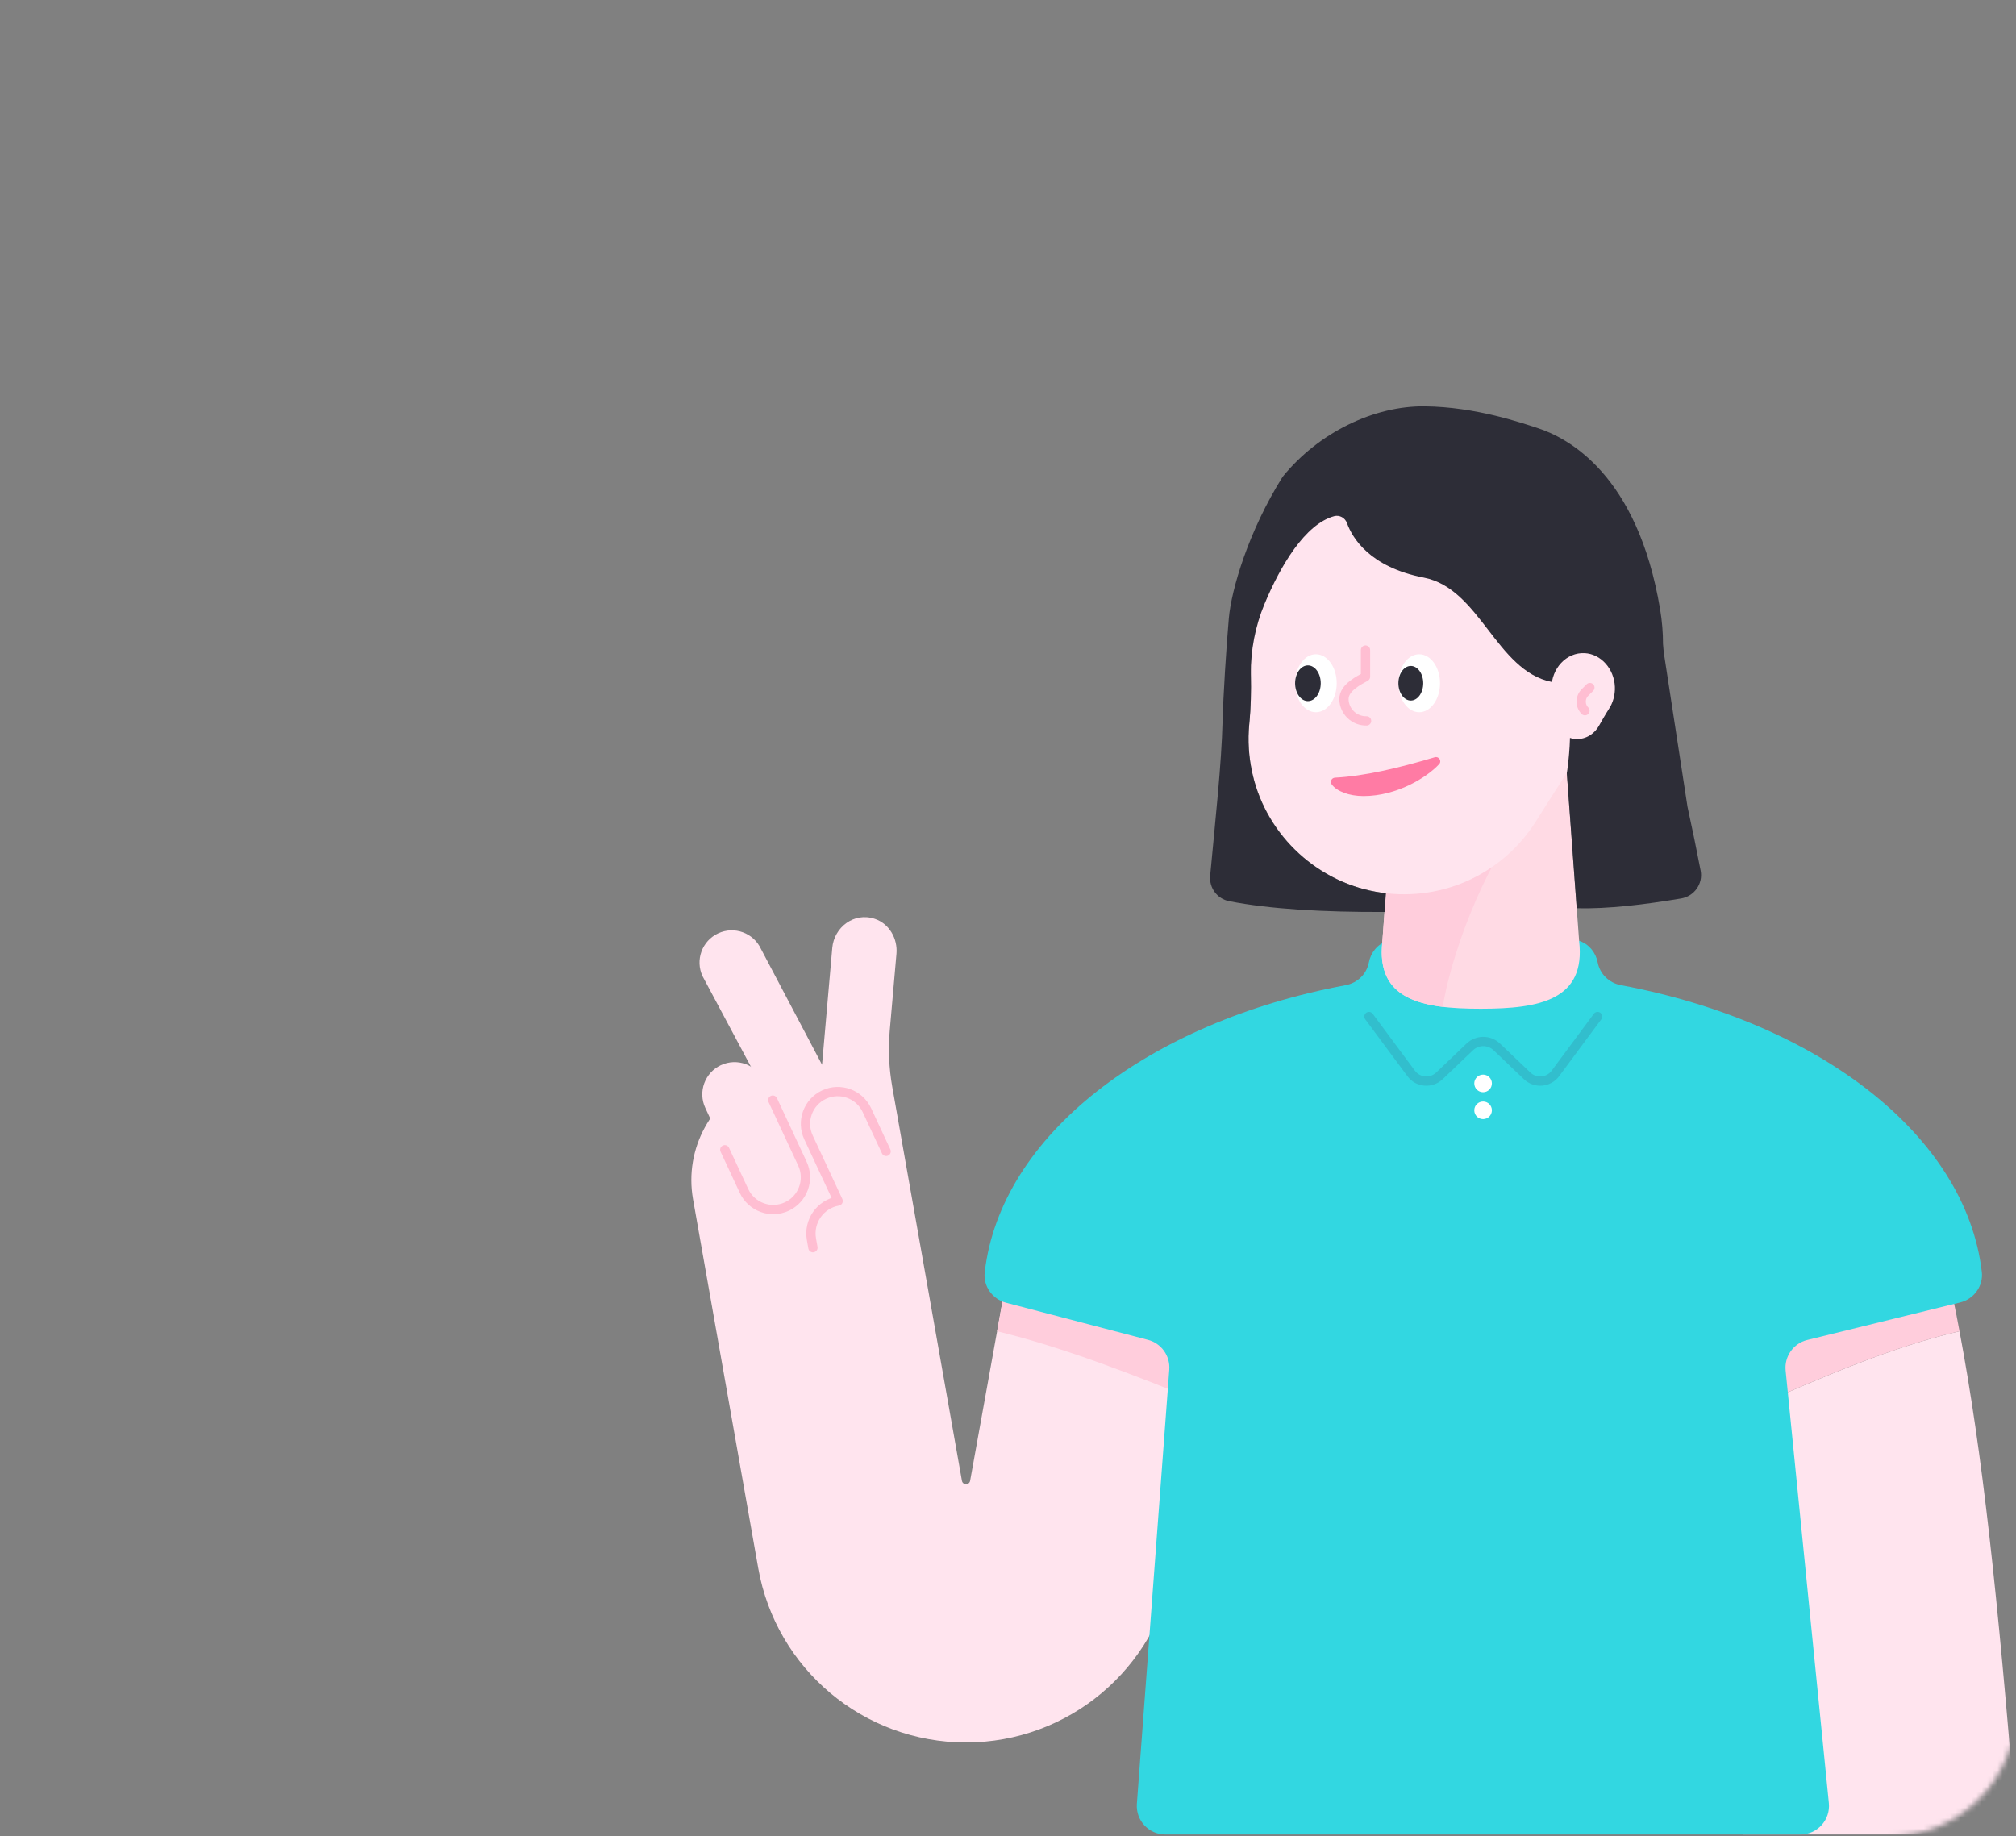 <svg width="382" height="348" viewBox="0 0 382 348" fill="none" xmlns="http://www.w3.org/2000/svg">
<rect x="0" y="0" width="382" height="348" fill="#808080" stroke="none"/>
<mask id="mask0" mask-type="alpha" maskUnits="userSpaceOnUse" x="0" y="0" width="382" height="348">
<path d="M382 324C382 337.255 371.255 348 358 348L24 348C10.745 348 2.95782e-05 337.255 2.84194e-05 324L2.19259e-06 24C1.03382e-06 10.745 10.745 1.93855e-06 24 7.79773e-07L358 -2.84194e-05C371.255 -2.95782e-05 382 10.745 382 24L382 324Z" fill="#32BECD"/>
</mask>
<g mask="url(#mask0)">
<path d="M368.588 239.067C367.862 235.808 367.101 232.553 366.288 229.254L324.244 229.969C325.597 235.928 326.924 241.981 328.221 248.194C328.162 247.913 328.104 247.627 328.046 247.347L368.588 239.067Z" fill="#FFE4EE"/>
<path d="M368.641 239.307C369.085 241.31 369.516 243.318 369.93 245.336C369.516 243.318 369.085 241.312 368.641 239.307Z" fill="#FFE4EE"/>
<path d="M330.097 257.422C329.975 256.807 329.853 256.197 329.73 255.587C329.851 256.199 329.975 256.807 330.097 257.422Z" fill="#FFE4EE"/>
<path d="M370.027 245.798C370.454 247.878 370.865 249.971 371.264 252.09C370.863 249.971 370.451 247.876 370.027 245.798Z" fill="#FFE4EE"/>
<path d="M330.997 262.04C330.888 261.475 330.777 260.916 330.668 260.353C330.779 260.916 330.89 261.473 330.997 262.04Z" fill="#FFE4EE"/>
<path d="M329.177 252.842C329.058 252.259 328.941 251.679 328.821 251.099C328.941 251.677 329.06 252.257 329.177 252.842Z" fill="#FFE4EE"/>
<path d="M371.297 252.271C358.439 255.247 345.251 260.991 331.897 266.811C331.875 266.694 331.852 266.579 331.831 266.461C336.102 289.449 327.459 315.39 330.322 347.643H382.123C382.055 346.802 382.001 345.959 381.986 345.114C378.449 301.347 375.62 275.308 371.297 252.271Z" fill="#FFE4EE"/>
<path d="M331.83 266.461C331.555 264.976 331.275 263.502 330.996 262.04C331.277 263.502 331.555 264.976 331.83 266.461Z" fill="#FFCDDC"/>
<path d="M328.822 251.097C328.624 250.126 328.423 249.158 328.22 248.195C328.423 249.158 328.624 250.124 328.822 251.097Z" fill="#FFCDDC"/>
<path d="M330.669 260.353C330.479 259.374 330.289 258.395 330.097 257.424C330.289 258.393 330.479 259.372 330.669 260.353Z" fill="#FFCDDC"/>
<path d="M329.731 255.59C329.547 254.67 329.364 253.753 329.178 252.842C329.364 253.753 329.547 254.67 329.731 255.59Z" fill="#FFCDDC"/>
<path d="M369.931 245.336C369.963 245.49 369.995 245.641 370.027 245.795C369.995 245.643 369.963 245.49 369.931 245.336Z" fill="#FFCDDC"/>
<path d="M371.297 252.269C371.287 252.21 371.274 252.15 371.261 252.088C371.274 252.15 371.285 252.212 371.297 252.269C371.295 252.271 371.297 252.271 371.297 252.269Z" fill="#FFCDDC"/>
<path d="M368.59 239.065C368.607 239.147 368.624 239.228 368.641 239.307C368.622 239.228 368.607 239.147 368.59 239.065Z" fill="#FFCDDC"/>
<path d="M371.297 252.27C371.286 252.211 371.276 252.149 371.263 252.089C370.864 249.97 370.452 247.875 370.025 245.797C369.993 245.643 369.961 245.492 369.929 245.338C369.513 243.32 369.085 241.314 368.641 239.308C368.624 239.227 368.604 239.146 368.587 239.067L328.046 247.348C328.106 247.63 328.163 247.913 328.221 248.195C328.421 249.157 328.622 250.126 328.823 251.097C328.942 251.677 329.062 252.258 329.179 252.84C329.364 253.751 329.548 254.669 329.731 255.588C329.853 256.198 329.977 256.809 330.098 257.423C330.29 258.394 330.48 259.373 330.67 260.353C330.779 260.916 330.89 261.473 330.999 262.04C331.278 263.502 331.556 264.976 331.833 266.461C331.854 266.579 331.878 266.694 331.899 266.811C345.252 260.991 358.44 255.247 371.297 252.27Z" fill="#FFCDDC"/>
<path d="M222.408 297.19L231.079 248.18L191.154 239.983L183.823 280.612C183.667 281.478 182.423 281.476 182.27 280.61L169.069 205.964C168.443 202.42 168.286 198.808 168.599 195.221L169.867 180.738C170.116 177.874 168.501 175.045 165.779 174.13C161.778 172.783 158.042 175.771 157.703 179.633L155.765 201.771L144.192 179.825C142.765 176.769 139.134 175.448 136.076 176.874C133.018 178.299 131.696 181.935 133.123 184.994L143.552 204.513C134.898 208.262 129.611 217.569 131.32 227.266L143.676 297.182C147.051 316.28 163.647 330.202 183.042 330.202C202.435 330.202 219.028 316.287 222.408 297.19Z" fill="#FFE4EE"/>
<path d="M140.978 225.684L133.647 209.963C132.221 206.906 133.544 203.272 136.599 201.847C139.657 200.422 143.291 201.745 144.716 204.8L152.047 220.521C153.472 223.578 152.15 227.212 149.094 228.637C146.037 230.062 142.403 228.742 140.978 225.684Z" fill="#FFE4EE"/>
<path d="M146.429 208.475L152.047 220.523C153.473 223.581 152.15 227.214 149.094 228.64C146.037 230.065 142.403 228.742 140.978 225.687L137.338 217.882" stroke="#FFBED2" stroke-width="1.759" stroke-miterlimit="10" stroke-linecap="round" stroke-linejoin="round"/>
<path d="M167.909 218.19L164.269 210.385C162.844 207.328 159.21 206.005 156.153 207.432C153.095 208.857 151.772 212.491 153.2 215.549L158.818 227.597C155.423 228.197 153.157 231.434 153.755 234.826L154.038 236.439" stroke="#FFBED2" stroke-width="1.759" stroke-miterlimit="10" stroke-linecap="round" stroke-linejoin="round"/>
<path d="M227.953 265.853L231.079 248.182L191.154 239.984L188.935 252.272C201.712 255.398 214.755 260.512 227.953 265.853Z" fill="#FFCDDC"/>
<path d="M217.527 253.907C220.056 254.569 221.752 256.943 221.558 259.551L215.417 341.822C215.182 344.963 217.668 347.643 220.82 347.643H341.151C344.356 347.643 346.859 344.875 346.541 341.688L338.348 259.73C338.079 257.046 339.826 254.573 342.446 253.931L371.408 246.821C374.029 246.179 375.838 243.698 375.522 241.02C372.477 215.096 344.499 193.672 307.128 186.691C304.915 186.277 303.159 184.589 302.737 182.379C302.378 180.501 301.073 178.905 299.261 178.297C287.116 174.209 274.98 174.213 262.857 178.297C261.045 178.907 259.74 180.501 259.381 182.379C258.961 184.591 257.205 186.279 254.99 186.693C217.587 193.681 189.594 215.136 186.589 241.088C186.282 243.736 188.047 246.196 190.626 246.87L217.527 253.907Z" fill="#32D7E1"/>
<path d="M302.716 192.635L294.719 203.423C293.437 205.153 290.93 205.368 289.372 203.881L283.618 198.393C282.184 197.026 279.931 197.026 278.497 198.393L272.742 203.881C271.185 205.366 268.676 205.151 267.395 203.423L259.398 192.635" stroke="#32BECD" stroke-width="1.759" stroke-miterlimit="10" stroke-linecap="round" stroke-linejoin="round"/>
<path d="M281.021 206.979C281.943 206.979 282.69 206.232 282.69 205.31C282.69 204.389 281.943 203.642 281.021 203.642C280.1 203.642 279.353 204.389 279.353 205.31C279.353 206.232 280.1 206.979 281.021 206.979Z" fill="white"/>
<path d="M281.021 212.075C281.943 212.075 282.69 211.328 282.69 210.407C282.69 209.485 281.943 208.738 281.021 208.738C280.1 208.738 279.353 209.485 279.353 210.407C279.353 211.328 280.1 212.075 281.021 212.075Z" fill="white"/>
<path d="M296.375 139.457H264.786L261.942 178.328C260.647 189.474 269.359 191.162 280.582 191.162C291.803 191.162 300.517 189.474 299.221 178.328L296.375 139.457Z" fill="#FFDAE4"/>
<path d="M261.832 180.636C261.934 187.466 266.631 189.977 273.388 190.796C275.255 178.954 283.205 160.129 289.111 155.439L263.547 156.363L261.941 178.327C261.939 178.353 261.939 178.374 261.934 178.4L261.917 178.698C261.915 178.705 261.915 178.711 261.915 178.72C261.89 178.978 261.881 179.219 261.868 179.467C261.855 179.791 261.843 180.188 261.832 180.636Z" fill="#FFCDDC"/>
<path d="M236.573 117.303C236.573 96.667 253.802 80.052 274.661 81.059C293.161 81.953 308.313 97.192 309.113 115.697C309.482 124.197 306.911 132.07 302.343 138.416C298.295 144.036 294.664 149.931 290.951 155.775C285.011 165.125 273.95 170.903 261.711 169.155C249.88 167.466 240.102 158.453 237.375 146.818C236.59 143.468 236.406 140.206 236.72 137.089C237.309 131.204 236.985 125.285 236.637 119.382C236.592 118.695 236.573 118.001 236.573 117.303Z" fill="#FFE4EE"/>
<path d="M262.607 169.251C262.308 169.217 262.011 169.2 261.71 169.157C249.879 167.467 240.101 158.529 237.374 146.894C236.589 143.544 236.405 140.282 236.719 137.165C237.031 134.056 237.084 130.937 237.016 127.815C236.975 123.234 237.841 118.694 239.604 114.463C242.616 107.23 247.296 99.314 252.809 97.814C253.82 97.539 254.876 98.134 255.231 99.12C256.218 101.874 259.466 107.462 269.808 109.464C280.455 111.525 283.493 127.098 293.984 129.219C299.489 130.478 296.89 146.532 296.89 146.532L298.763 172.116C304.748 172.259 311.503 171.436 318.538 170.262C321.026 169.846 322.72 167.482 322.246 165.005C321.489 161.043 320.655 157.01 319.756 152.898L315.37 124.363C315.25 123.595 315.167 122.822 315.116 122.046H315.114C315.118 119.957 314.947 117.753 314.559 115.425C310.285 89.896 297.127 82.972 291.281 81.093C288.347 80.149 279.646 77.109 269.995 77.002C260.377 76.876 249.847 81.954 243.045 90.346C236.576 100.652 233.324 111.693 232.844 117.183C232.345 122.869 231.775 132.125 231.664 136.544C231.447 145.021 230.299 155.169 229.307 165.954C229.095 168.244 230.636 170.332 232.893 170.772C240.643 172.283 250.716 172.863 262.353 172.82L262.607 169.251Z" fill="#2D2D37"/>
<path d="M293.968 130.448C293.968 126.648 296.825 123.588 300.282 123.774C303.348 123.938 305.859 126.744 305.994 130.151C306.056 131.717 305.629 133.166 304.871 134.335C304.201 135.37 303.598 136.456 302.983 137.531C301.997 139.253 300.165 140.316 298.135 139.996C296.175 139.684 294.553 138.024 294.101 135.882C293.971 135.265 293.941 134.664 293.992 134.09C294.09 133.006 294.037 131.916 293.979 130.83C293.971 130.704 293.968 130.576 293.968 130.448Z" fill="#FFE4EE"/>
<path d="M249.344 134.967C251.521 134.967 253.287 132.509 253.287 129.475C253.287 126.442 251.521 123.983 249.344 123.983C247.166 123.983 245.401 126.442 245.401 129.475C245.401 132.509 247.166 134.967 249.344 134.967Z" fill="white"/>
<path d="M268.917 134.967C271.095 134.967 272.86 132.509 272.86 129.475C272.86 126.442 271.095 123.983 268.917 123.983C266.739 123.983 264.974 126.442 264.974 129.475C264.974 132.509 266.739 134.967 268.917 134.967Z" fill="white"/>
<path d="M247.831 132.86C249.173 132.86 250.261 131.345 250.261 129.476C250.261 127.607 249.173 126.092 247.831 126.092C246.489 126.092 245.401 127.607 245.401 129.476C245.401 131.345 246.489 132.86 247.831 132.86Z" fill="#2D2D37"/>
<path d="M267.328 132.752C268.627 132.752 269.681 131.285 269.681 129.475C269.681 127.665 268.627 126.197 267.328 126.197C266.028 126.197 264.974 127.665 264.974 129.475C264.974 131.285 266.028 132.752 267.328 132.752Z" fill="#2D2D37"/>
<path d="M271.861 143.503C264.935 145.571 258.457 147.082 252.961 147.37C252.331 147.402 251.964 148.108 252.327 148.624C253.244 149.93 255.602 150.858 258.363 150.858C264.685 150.858 270.365 147.329 272.691 144.814C273.25 144.214 272.644 143.269 271.861 143.503Z" fill="#FF7BA4"/>
<path d="M301.259 130.296L300.321 131.235C299.369 132.186 299.369 133.729 300.321 134.681" stroke="#FFBED2" stroke-width="1.759" stroke-miterlimit="10" stroke-linecap="round" stroke-linejoin="round"/>
<path d="M258.948 136.609C256.637 136.667 254.717 134.838 254.659 132.525C254.602 130.215 257.84 128.777 258.743 128.237V123.188" stroke="#FFBED2" stroke-width="1.759" stroke-miterlimit="10" stroke-linecap="round" stroke-linejoin="round"/>
</g>
</svg>
